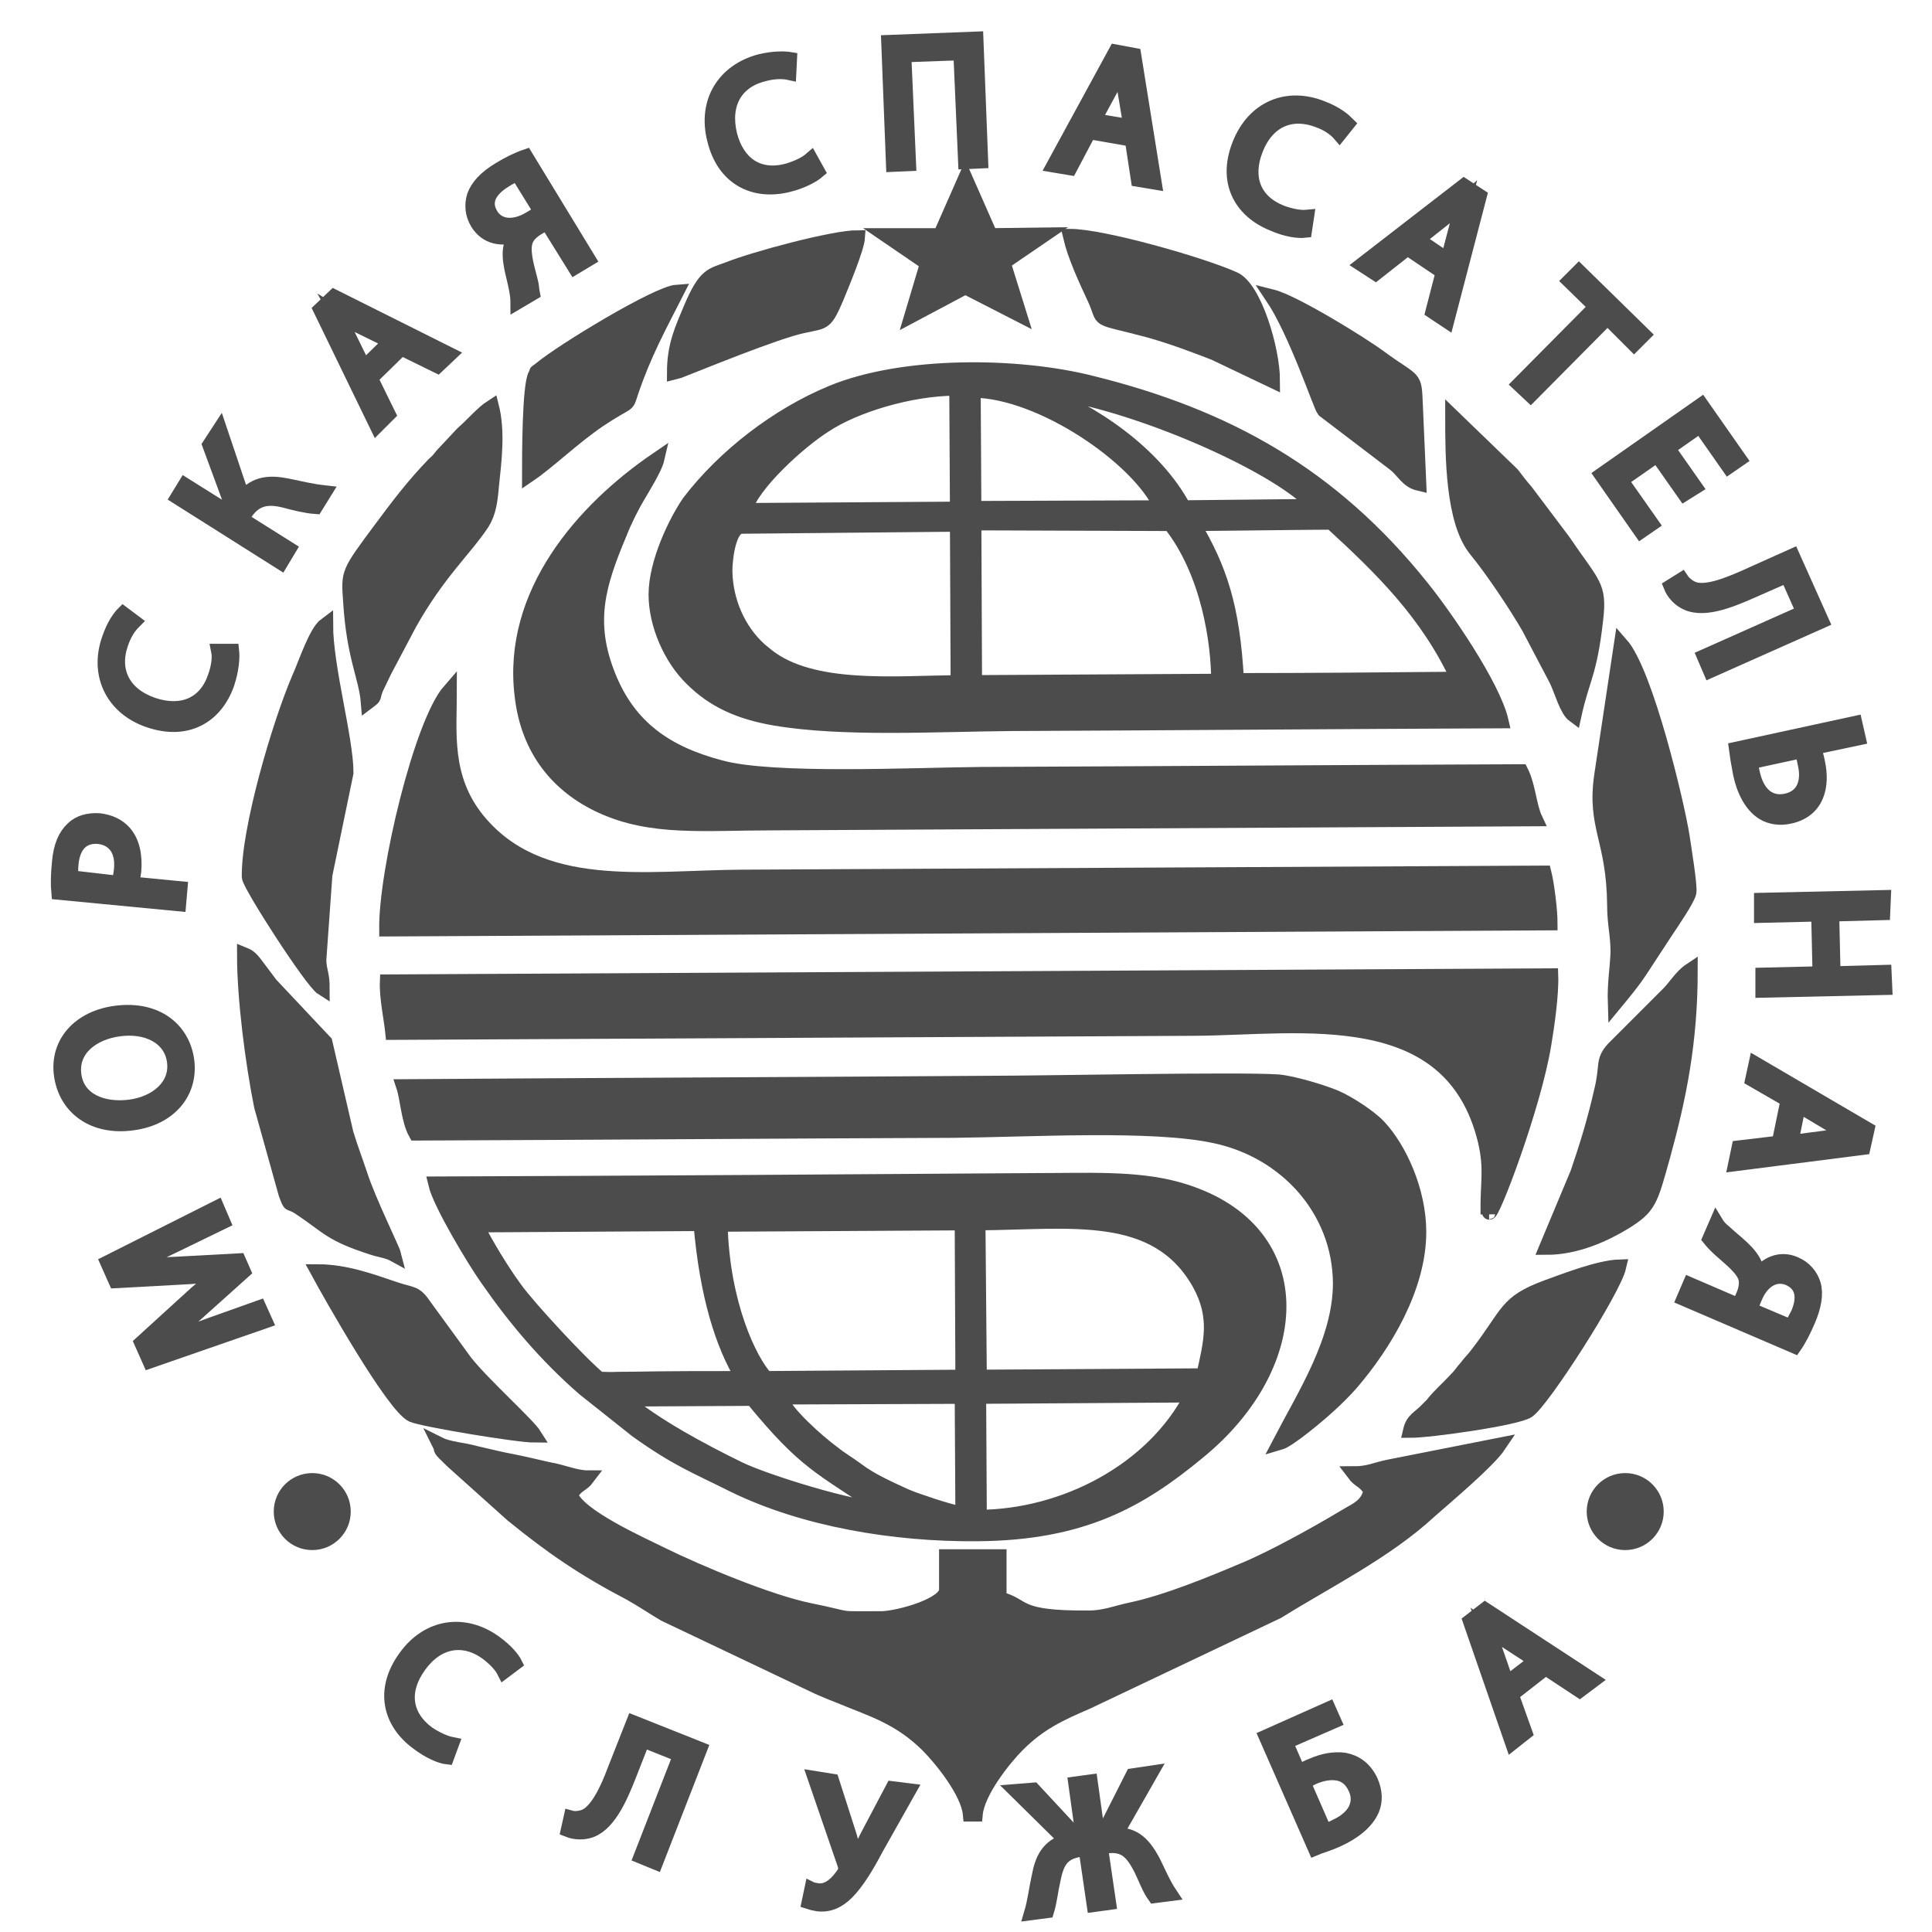 <svg width="134" height="134" viewBox="0 0 134 134" fill="none" xmlns="http://www.w3.org/2000/svg">
<g opacity="0.8">
<path fill-rule="evenodd" clip-rule="evenodd" d="M66.764 105.03C66.056 104.841 65.349 104.652 64.641 104.416C63.98 104.18 63.461 104.039 62.801 103.756C61.574 103.189 60.394 102.67 59.404 101.915C58.837 101.491 58.318 101.208 57.799 100.783C56.761 100.028 54.402 97.952 54.119 96.914L66.717 96.867L66.764 105.03ZM67.897 96.867L82.665 96.772C79.928 102.057 73.747 105.171 67.944 105.218L67.897 96.867ZM61.291 104.699C59.168 104.652 53.081 102.765 51.241 101.868C48.74 100.642 45.437 98.896 43.267 97.056L52.185 97.008C55.865 101.491 56.809 101.68 61.291 104.699ZM67.849 84.835C74.266 84.788 80.211 83.75 83.184 89.034C84.458 91.347 83.986 93.092 83.467 95.404L67.944 95.499L67.849 84.835ZM53.128 95.593C51.996 94.366 50.108 90.45 49.967 84.93L66.717 84.835L66.764 95.499L53.128 95.593ZM51.524 95.593C49.071 95.593 46.287 95.593 43.833 95.64C41.946 95.64 42.984 95.687 41.568 95.64C40.342 94.649 36.661 90.686 35.718 89.365C34.727 87.996 33.83 86.487 33.028 84.977L48.599 84.882C49.023 89.837 50.108 93.281 51.524 95.593ZM30.197 82.099C30.527 83.514 32.981 87.572 33.83 88.751C35.765 91.535 37.888 94.036 40.483 96.301L44.163 99.226C46.947 101.208 48.127 101.632 50.864 103.001C55.77 105.407 62.046 106.445 67.755 106.398C75.068 106.351 79.032 104.086 83.09 100.736C90.686 94.555 90.969 85.071 81.674 82.476C78.796 81.674 75.446 81.863 71.86 81.863C57.988 81.957 44.069 82.051 30.197 82.099Z" fill="#1F1F1F" stroke="#1F1F1F" stroke-miterlimit="10"/>
<path fill-rule="evenodd" clip-rule="evenodd" d="M67.566 36.284L81.155 36.331C83.844 39.728 84.505 44.635 84.505 47.23L67.613 47.325L67.566 36.284ZM50.297 39.634C50.297 38.643 50.58 36.52 51.429 36.52L66.386 36.378L66.434 47.325C62.046 47.372 56.337 47.938 53.222 45.485C53.034 45.343 52.892 45.202 52.703 45.06C51.241 43.739 50.344 41.757 50.297 39.634ZM82.759 36.331C84.08 36.331 90.733 36.237 92.337 36.237C95.782 39.398 98.99 42.512 101.113 47.089C96.348 47.136 90.544 47.183 85.779 47.183C85.496 42.04 84.599 39.445 82.759 36.331ZM67.519 27.083C72.19 27.131 78.937 31.707 80.541 35.199L67.566 35.246L67.519 27.083ZM66.339 26.942L66.386 35.293L51.665 35.388C52.137 33.595 55.487 30.575 57.233 29.49C59.215 28.169 63.084 26.942 66.339 26.942ZM71.813 27.036C77.758 27.508 88.468 32.085 91.205 35.104L82.099 35.199C80.117 31.471 75.729 28.452 71.813 27.036ZM45.484 41.238C45.484 43.314 46.522 45.673 47.985 47.089C49.448 48.551 51.241 49.401 53.742 49.825C58.413 50.627 64.829 50.25 70.161 50.203C81.485 50.156 92.809 50.061 104.133 50.014C103.567 47.561 100.217 42.701 98.613 40.719C92.384 32.934 85.071 28.876 75.729 26.564C70.539 25.243 62.612 25.196 57.705 27.225C53.93 28.782 50.25 31.613 47.796 34.821C46.853 36.19 45.484 39.021 45.484 41.238Z" fill="#1F1F1F" stroke="#1F1F1F" stroke-miterlimit="10"/>
<path fill-rule="evenodd" clip-rule="evenodd" d="M30.48 100.17C30.764 100.736 30.245 100.264 31.424 101.396L35.529 105.077C38.313 107.342 40.531 108.851 43.692 110.503C44.541 110.975 45.296 111.494 46.098 111.965L56.714 117.014C57.28 117.25 57.563 117.392 58.083 117.58C60.442 118.571 62.282 119.043 64.311 121.025C65.254 121.968 67.142 124.28 67.283 125.837H67.661C67.802 124.28 69.642 121.968 70.586 121.025C72.049 119.562 73.417 118.901 75.399 118.052L88.61 111.777C92.102 109.606 96.112 107.625 99.132 104.841C100.359 103.756 103.237 101.349 103.992 100.217L96.348 101.727C95.404 101.915 94.933 102.199 93.894 102.199C94.319 102.765 94.555 102.623 95.074 103.378C94.838 104.463 94.083 104.699 93.234 105.218C91.347 106.351 88.28 108.049 86.345 108.851C84.128 109.795 80.919 111.116 78.466 111.635C77.522 111.824 76.626 112.201 75.54 112.201C70.303 112.249 71.199 111.352 69.312 110.88V107.955H65.632V110.267C65.632 111.305 62.423 112.201 61.197 112.249C57.705 112.249 59.404 112.343 56.148 111.682C53.364 111.116 48.504 109.087 45.909 107.813C44.494 107.106 40.011 105.124 39.587 103.661C40.059 102.906 40.342 103.048 40.766 102.482C39.917 102.482 38.973 102.057 38.077 101.915C37.228 101.727 36.473 101.538 35.529 101.349C34.727 101.208 33.831 100.972 32.981 100.783C32.179 100.547 31.141 100.5 30.48 100.17Z" fill="#1F1F1F" stroke="#1F1F1F" stroke-miterlimit="10"/>
<path fill-rule="evenodd" clip-rule="evenodd" d="M26.799 64.452L107.53 64.027C107.53 63.131 107.294 61.291 107.105 60.536C88.562 60.63 69.972 60.724 51.429 60.819C44.776 60.866 37.416 62.14 33.122 56.855C30.763 53.93 31.188 50.769 31.188 47.891C29.206 50.155 26.752 60.441 26.799 64.452Z" fill="#1F1F1F" stroke="#1F1F1F" stroke-miterlimit="10"/>
<path fill-rule="evenodd" clip-rule="evenodd" d="M27.224 71.624L82.9 71.341C90.213 71.294 100.641 69.406 103 79.126C103.472 81.155 103.142 82.052 103.189 84.222C103.189 84.175 103.236 84.08 103.283 84.08C103.425 84.505 106.397 76.767 107.105 72.379C107.294 71.247 107.624 69.029 107.577 67.661L26.846 68.085C26.799 69.171 27.13 70.68 27.224 71.624Z" fill="#1F1F1F" stroke="#1F1F1F" stroke-miterlimit="10"/>
<path fill-rule="evenodd" clip-rule="evenodd" d="M28.828 78.607C41.237 78.56 53.646 78.465 66.103 78.418C71.387 78.371 79.927 77.852 84.268 78.796C89.175 79.834 92.903 83.891 92.95 88.987C92.95 92.951 90.496 96.725 88.75 100.075C89.411 99.886 91.534 98.094 92.195 97.48C92.667 97.055 93.233 96.489 93.657 96.017C96.064 93.234 98.423 89.27 98.423 85.448C98.423 82.57 97.055 79.645 95.639 78.135C95.026 77.475 93.516 76.484 92.62 76.106C91.723 75.729 89.694 75.115 88.656 75.021C85.825 74.832 72.472 75.115 68.509 75.115C54.967 75.21 41.473 75.257 27.979 75.351C28.262 76.201 28.309 77.663 28.828 78.607Z" fill="#1F1F1F" stroke="#1F1F1F" stroke-miterlimit="10"/>
<path fill-rule="evenodd" clip-rule="evenodd" d="M106.493 56.809C106.068 55.912 106.021 54.544 105.502 53.506C92.998 53.553 80.542 53.647 68.038 53.694C63.179 53.742 53.553 54.213 49.967 53.223C46.193 52.232 43.645 50.439 42.229 46.947C40.672 43.125 41.521 40.483 42.984 36.992C43.314 36.142 43.833 35.104 44.258 34.397C44.588 33.83 45.438 32.462 45.579 31.849C40.389 35.387 35.34 41.191 36.19 48.221C36.614 52.043 38.738 54.544 41.71 55.912C45.202 57.516 48.788 57.092 53.695 57.092C71.294 56.997 88.893 56.903 106.493 56.809Z" fill="#1F1F1F" stroke="#1F1F1F" stroke-miterlimit="10"/>
<path fill-rule="evenodd" clip-rule="evenodd" d="M17.27 60.819C17.27 61.338 21.611 68.085 22.366 68.557C22.366 67.519 22.177 67.472 22.13 66.623L22.555 60.677L24.017 53.6C24.017 51.241 22.602 46.286 22.602 43.314C21.894 43.833 21.186 46.051 20.715 47.089C19.346 50.297 17.223 57.516 17.27 60.819Z" fill="#1F1F1F" stroke="#1F1F1F" stroke-miterlimit="10"/>
<path fill-rule="evenodd" clip-rule="evenodd" d="M27.32 87.005C27.225 86.628 25.574 83.278 25.008 81.532C24.677 80.541 24.3 79.551 24.017 78.607L22.554 72.284L18.78 68.274C18.449 67.849 18.261 67.566 17.93 67.141C17.6 66.717 17.411 66.386 16.939 66.198C16.939 69.265 17.506 73.653 18.119 76.72L19.818 82.806C20.195 83.797 19.959 83.231 20.808 83.797C22.79 85.118 22.884 85.59 25.81 86.534C26.376 86.722 26.895 86.77 27.32 87.005Z" fill="#1F1F1F" stroke="#1F1F1F" stroke-miterlimit="10"/>
<path fill-rule="evenodd" clip-rule="evenodd" d="M112.014 69.595C112.675 68.793 113.241 68.132 113.854 67.189L115.553 64.594C115.93 64.028 117.063 62.376 117.157 61.904C117.251 61.48 116.78 58.649 116.685 57.988C116.355 55.865 114.185 46.664 112.439 44.683L111.07 53.789C110.551 57.375 111.92 58.177 111.967 62.754C111.967 64.122 112.203 64.782 112.203 66.056C112.156 67.283 111.967 68.18 112.014 69.595Z" fill="#1F1F1F" stroke="#1F1F1F" stroke-miterlimit="10"/>
<path fill-rule="evenodd" clip-rule="evenodd" d="M107.248 86.534C109.371 86.534 111.353 85.591 112.674 84.789C114.42 83.703 114.467 83.326 115.364 80.118C116.449 76.154 117.251 72.332 117.251 67.284C116.543 67.755 116.213 68.463 115.552 69.077L111.872 72.757C111.117 73.606 111.495 73.889 111.07 75.635C110.598 77.711 110.079 79.41 109.418 81.344L107.248 86.534Z" fill="#1F1F1F" stroke="#1F1F1F" stroke-miterlimit="10"/>
<path fill-rule="evenodd" clip-rule="evenodd" d="M25.525 48.693C26.091 48.268 25.808 48.457 26.091 47.749C26.28 47.372 26.468 46.947 26.657 46.57L28.403 43.267C30.384 39.728 32.272 38.077 33.451 36.284C33.923 35.529 34.018 34.727 34.112 33.641C34.301 31.896 34.537 29.914 34.112 28.215C33.451 28.64 32.791 29.442 32.083 30.055L30.668 31.565C30.479 31.801 30.384 31.943 30.101 32.179C28.686 33.641 27.648 35.01 26.421 36.661C24.109 39.775 24.156 39.681 24.298 41.71C24.534 45.579 25.383 46.947 25.525 48.693Z" fill="#1F1F1F" stroke="#1F1F1F" stroke-miterlimit="10"/>
<path fill-rule="evenodd" clip-rule="evenodd" d="M109.182 49.636C109.748 47.041 110.267 46.758 110.692 42.984C110.975 40.577 110.503 40.577 108.427 37.511L105.832 34.066C105.455 33.642 105.219 33.311 104.888 32.886L100.736 28.876C100.736 31.613 100.736 36.189 102.388 38.171C103.473 39.492 105.124 41.946 106.021 43.503L107.955 47.183C108.333 47.985 108.663 49.259 109.182 49.636Z" fill="#1F1F1F" stroke="#1F1F1F" stroke-miterlimit="10"/>
<path fill-rule="evenodd" clip-rule="evenodd" d="M88.279 26.423C88.279 24.205 87.005 19.959 85.59 19.345C83.278 18.307 76.436 16.373 74.219 16.373C74.549 17.788 75.304 19.392 75.917 20.713C76.719 22.459 75.681 21.846 79.739 22.931C81.391 23.403 82.759 23.922 84.222 24.488L88.279 26.423Z" fill="#1F1F1F" stroke="#1F1F1F" stroke-miterlimit="10"/>
<path fill-rule="evenodd" clip-rule="evenodd" d="M37.087 99.556C36.615 98.801 33.548 96.065 32.274 94.46L29.49 90.639C28.782 89.601 28.688 89.837 27.414 89.412C25.857 88.893 24.017 88.185 22.035 88.185C22.932 89.837 27.273 97.527 28.594 98.141C29.349 98.471 35.907 99.556 37.087 99.556Z" fill="#1F1F1F" stroke="#1F1F1F" stroke-miterlimit="10"/>
<path fill-rule="evenodd" clip-rule="evenodd" d="M97.811 99.226C99.179 99.226 105.218 98.377 105.973 97.858C107.011 97.15 111.918 89.506 112.296 87.855C110.88 87.902 108.474 88.846 107.294 89.27C104.369 90.356 104.699 91.016 102.434 93.942C102.151 94.319 102.01 94.413 101.727 94.791C101.349 95.216 101.349 95.31 100.925 95.734C100.358 96.348 99.839 96.772 99.32 97.433L99.037 97.716C98.424 98.377 97.999 98.424 97.811 99.226Z" fill="#1F1F1F" stroke="#1F1F1F" stroke-miterlimit="10"/>
<path fill-rule="evenodd" clip-rule="evenodd" d="M46.758 25.857C46.994 25.809 52.184 23.639 54.826 22.837C57.185 22.129 57.091 22.837 58.035 20.619C58.365 19.817 59.45 17.222 59.497 16.467C57.751 16.467 52.231 17.977 50.58 18.638C49.353 19.11 48.928 18.968 47.89 21.422C47.324 22.79 46.758 23.922 46.758 25.857Z" fill="#1F1F1F" stroke="#1F1F1F" stroke-miterlimit="10"/>
<path fill-rule="evenodd" clip-rule="evenodd" d="M36.707 32.934C38.028 32.038 39.727 30.386 41.52 29.159C43.785 27.649 43.407 28.31 43.785 27.178C44.681 24.535 45.672 22.742 46.946 20.242C45.578 20.336 38.972 24.347 37.509 25.573C37.037 25.951 37.32 25.621 37.132 25.998C36.707 26.706 36.707 31.707 36.707 32.934Z" fill="#1F1F1F" stroke="#1F1F1F" stroke-miterlimit="10"/>
<path fill-rule="evenodd" clip-rule="evenodd" d="M98.424 33.547L98.188 28.121C98.094 25.951 98.188 26.611 95.687 24.771C94.413 23.828 89.742 20.95 88.232 20.572C89.884 23.026 91.582 28.169 91.818 28.452L96.773 32.226C97.386 32.745 97.622 33.359 98.424 33.547Z" fill="#1F1F1F" stroke="#1F1F1F" stroke-miterlimit="10"/>
<path fill-rule="evenodd" clip-rule="evenodd" d="M66.954 12.362L68.7 16.326L72.427 16.279L69.596 18.213L70.728 21.846L66.954 19.912L63.226 21.893L64.311 18.26L61.48 16.326H65.208L66.954 12.362Z" fill="#1F1F1F" stroke="#1F1F1F" stroke-miterlimit="10"/>
<path d="M12.079 86.392C10.994 86.911 9.72 87.525 8.776 87.949C9.814 87.855 10.899 87.713 12.173 87.666L16.561 87.43L16.892 88.185L13.683 91.063C12.74 91.913 11.843 92.62 11.041 93.234C12.032 92.856 13.353 92.337 14.533 91.913L17.977 90.686L18.402 91.63L10.38 94.413L9.814 93.139L13.023 90.214C13.825 89.459 14.58 88.846 15.335 88.327C14.438 88.468 13.495 88.563 12.362 88.61L8.021 88.846L7.455 87.572L15.052 83.75L15.476 84.741L12.079 86.392Z" fill="#1F1F1F" stroke="#1F1F1F"/>
<path d="M8.021 70.256C10.899 69.878 12.692 71.435 12.975 73.559C13.258 75.776 11.748 77.569 9.2 77.9C6.511 78.277 4.576 76.861 4.246 74.597C3.916 72.332 5.52 70.586 8.021 70.256ZM9.012 76.767C10.805 76.531 12.314 75.352 12.079 73.606C11.842 71.907 10.144 71.105 8.209 71.388C6.511 71.624 4.907 72.709 5.143 74.549C5.378 76.342 7.171 77.003 9.012 76.767Z" fill="#1F1F1F" stroke="#1F1F1F"/>
<path d="M4.058 61.904C4.011 61.385 4.011 60.677 4.106 59.781C4.2 58.696 4.53 57.941 5.049 57.469C5.474 57.044 6.134 56.855 6.889 56.903C7.644 56.997 8.21 57.28 8.635 57.752C9.201 58.412 9.39 59.356 9.296 60.441C9.248 60.772 9.201 61.055 9.107 61.291L12.504 61.621L12.41 62.706L4.058 61.904ZM8.21 61.243C8.305 61.008 8.352 60.724 8.399 60.347C8.541 59.026 7.975 58.176 6.842 58.035C5.71 57.941 5.096 58.648 4.955 59.828C4.908 60.3 4.908 60.677 4.955 60.866L8.21 61.243Z" fill="#1F1F1F" stroke="#1F1F1F"/>
<path d="M16.089 45.154C16.136 45.579 16.089 46.428 15.759 47.419C14.957 49.684 12.975 50.863 10.333 49.967C7.832 49.117 6.7 46.806 7.549 44.352C7.879 43.361 8.304 42.795 8.54 42.559L9.295 43.125C8.964 43.456 8.634 43.927 8.398 44.635C7.738 46.523 8.54 48.174 10.616 48.882C12.598 49.542 14.249 48.882 14.909 46.947C15.145 46.286 15.24 45.626 15.145 45.154H16.089Z" fill="#1F1F1F" stroke="#1F1F1F"/>
<path d="M12.834 33.642L15.995 35.624L16.183 35.341L14.532 30.858L15.24 29.773L16.844 34.538C17.741 33.453 18.779 33.453 19.958 33.689C20.855 33.878 21.657 34.067 22.506 34.161L21.893 35.152C21.232 35.105 20.477 34.916 19.769 34.727C18.637 34.444 17.693 34.491 16.938 35.718L16.75 36.001L20.052 38.077L19.486 39.021L12.315 34.491L12.834 33.642Z" fill="#1F1F1F" stroke="#1F1F1F"/>
<path d="M25.714 26.234L26.941 28.735L26.139 29.537L22.223 21.469L23.166 20.572L31.187 24.583L30.338 25.385L27.837 24.158L25.714 26.234ZM27.082 23.686L24.77 22.554C24.252 22.271 23.827 22.035 23.355 21.752C23.591 22.177 23.874 22.648 24.11 23.167L25.242 25.479L27.082 23.686Z" fill="#1F1F1F" stroke="#1F1F1F"/>
<path d="M35.905 20.949C35.905 20.666 35.858 20.383 35.81 20.1C35.622 19.062 35.197 17.977 35.433 17.033C35.48 16.75 35.622 16.514 35.81 16.278C34.82 16.656 33.734 16.467 33.121 15.476C32.744 14.863 32.696 14.202 32.885 13.589C33.121 12.928 33.687 12.315 34.631 11.748C35.244 11.371 35.905 11.041 36.471 10.852L40.812 17.977L39.868 18.543L37.934 15.429L37.226 15.854C36.801 16.137 36.518 16.42 36.424 16.844C36.235 17.646 36.66 18.826 36.849 19.675C36.896 19.911 36.896 20.1 36.943 20.336L35.905 20.949ZM35.905 12.079C35.716 12.126 35.386 12.268 34.961 12.551C34.065 13.117 33.451 13.919 34.065 14.91C34.584 15.759 35.669 15.806 36.707 15.193C37.037 15.004 37.32 14.815 37.509 14.674L35.905 12.079Z" fill="#1F1F1F" stroke="#1F1F1F"/>
<path d="M56.714 11.89C56.383 12.173 55.629 12.598 54.638 12.834C52.326 13.4 50.202 12.409 49.542 9.673C48.881 7.077 50.202 4.907 52.75 4.246C53.741 4.011 54.496 4.058 54.779 4.105L54.732 5.049C54.307 4.954 53.694 4.954 52.986 5.143C51.052 5.615 50.108 7.172 50.627 9.342C51.146 11.371 52.609 12.362 54.59 11.843C55.251 11.654 55.864 11.371 56.242 11.041L56.714 11.89Z" fill="#1F1F1F" stroke="#1F1F1F"/>
<path d="M67.708 2.69L68.038 11.182L66.953 11.23L66.623 3.68L62.706 3.822L63.037 11.371L61.951 11.418L61.621 2.925L67.708 2.69Z" fill="#1F1F1F" stroke="#1F1F1F"/>
<path d="M75.54 9.154L74.218 11.655L73.086 11.466L77.38 3.586L78.653 3.822L80.069 12.646L78.937 12.457L78.512 9.673L75.54 9.154ZM78.418 8.777L77.993 6.229C77.899 5.662 77.851 5.143 77.804 4.624H77.757C77.568 5.096 77.332 5.568 77.097 6.087L75.87 8.352L78.418 8.777Z" fill="#1F1F1F" stroke="#1F1F1F"/>
<path d="M90.496 15.995C90.072 16.043 89.222 15.948 88.279 15.524C86.061 14.627 84.929 12.598 85.967 10.003C86.958 7.502 89.27 6.511 91.723 7.502C92.714 7.88 93.233 8.352 93.469 8.588L92.903 9.295C92.62 8.965 92.101 8.588 91.44 8.352C89.6 7.644 87.901 8.304 87.099 10.38C86.344 12.315 86.958 13.966 88.845 14.721C89.458 14.957 90.166 15.099 90.638 15.052L90.496 15.995Z" fill="#1F1F1F" stroke="#1F1F1F"/>
<path d="M97.622 17.222L95.405 18.968L94.461 18.354L101.538 12.881L102.624 13.589L100.359 22.27L99.368 21.61L100.076 18.873L97.622 17.222ZM100.406 18.024L101.067 15.523C101.208 14.957 101.397 14.485 101.538 13.966C101.161 14.296 100.783 14.674 100.359 15.004L98.33 16.608L100.406 18.024Z" fill="#1F1F1F" stroke="#1F1F1F"/>
<path d="M110.691 21.28L108.851 19.487L109.511 18.826L113.994 23.214L113.333 23.875L111.493 22.035L106.161 27.413L105.359 26.659L110.691 21.28Z" fill="#1F1F1F" stroke="#1F1F1F"/>
<path d="M116.827 34.255L114.939 31.565L112.439 33.311L114.562 36.331L113.807 36.85L111.07 32.934L118.006 28.074L120.648 31.848L119.894 32.367L117.912 29.536L115.694 31.093L117.582 33.783L116.827 34.255Z" fill="#1F1F1F" stroke="#1F1F1F"/>
<path d="M126.355 43.078L118.617 46.523L118.193 45.532L125.082 42.465L123.949 39.917L121.59 40.955C119.891 41.71 118.004 42.465 116.777 41.71C116.447 41.521 116.07 41.144 115.881 40.672L116.636 40.2C116.825 40.483 117.155 40.719 117.391 40.814C118.24 41.191 119.797 40.578 121.071 40.011L124.327 38.549L126.355 43.078Z" fill="#1F1F1F" stroke="#1F1F1F"/>
<path d="M128.905 51.194L125.791 51.854C125.885 52.09 126.027 52.562 126.074 52.845C126.452 54.544 126.027 56.195 124.187 56.62C123.432 56.809 122.771 56.667 122.299 56.384C121.45 55.865 120.931 54.78 120.695 53.647C120.554 52.892 120.459 52.326 120.412 51.949L128.669 50.156L128.905 51.194ZM121.45 52.845C121.45 53.081 121.497 53.364 121.592 53.742C121.875 54.921 122.63 55.818 123.904 55.535C125.178 55.252 125.461 54.119 125.178 52.94C125.13 52.657 125.036 52.326 124.942 52.09L121.45 52.845Z" fill="#1F1F1F" stroke="#1F1F1F"/>
<path d="M130.602 63.32L127.063 63.414L127.158 67.519L130.696 67.424L130.744 68.51L122.251 68.698V67.613L126.214 67.519L126.12 63.414L122.156 63.508V62.423L130.649 62.234L130.602 63.32Z" fill="#1F1F1F" stroke="#1F1F1F"/>
<path d="M123.996 76.295L121.543 74.88L121.779 73.794L129.517 78.324L129.234 79.598L120.363 80.73L120.599 79.598L123.383 79.268L123.996 76.295ZM124.232 79.221L126.78 78.89C127.346 78.796 127.865 78.796 128.384 78.749V78.701C127.913 78.466 127.441 78.23 126.969 77.994L124.751 76.673L124.232 79.221Z" fill="#1F1F1F" stroke="#1F1F1F"/>
<path d="M119.042 84.835C119.184 85.071 119.372 85.26 119.608 85.449C120.363 86.157 121.354 86.817 121.732 87.714C121.826 87.997 121.873 88.28 121.873 88.563C122.439 87.666 123.477 87.195 124.515 87.666C125.176 87.95 125.601 88.469 125.789 89.082C125.978 89.743 125.836 90.592 125.412 91.583C125.129 92.243 124.798 92.904 124.468 93.376L116.777 90.073L117.202 89.082L120.599 90.545L120.929 89.79C121.118 89.318 121.165 88.893 121.024 88.516C120.694 87.761 119.656 87.053 119.042 86.44C118.901 86.298 118.759 86.157 118.57 85.921L119.042 84.835ZM124.185 92.007C124.327 91.866 124.468 91.535 124.704 91.111C125.129 90.12 125.129 89.129 124.044 88.657C123.1 88.28 122.203 88.846 121.732 89.978C121.59 90.309 121.448 90.639 121.401 90.828L124.185 92.007Z" fill="#1F1F1F" stroke="#1F1F1F"/>
<path d="M30.998 121.874C30.574 121.827 29.771 121.496 28.969 120.883C27.035 119.467 26.469 117.203 28.12 114.938C29.677 112.767 32.178 112.39 34.301 113.9C35.15 114.513 35.575 115.079 35.717 115.363L34.962 115.929C34.773 115.551 34.348 115.079 33.782 114.655C32.178 113.475 30.338 113.758 29.064 115.551C27.837 117.25 28.026 118.996 29.677 120.222C30.243 120.6 30.857 120.883 31.329 120.977L30.998 121.874Z" fill="#1F1F1F" stroke="#1F1F1F"/>
<path d="M48.552 121.307L45.485 129.187L44.447 128.762L47.184 121.732L44.589 120.694L43.645 123.1C42.984 124.799 42.135 126.686 40.767 127.017C40.389 127.111 39.87 127.111 39.398 126.922L39.587 126.073C39.917 126.167 40.342 126.073 40.578 125.979C41.427 125.601 42.135 124.091 42.607 122.817L43.928 119.467L48.552 121.307Z" fill="#1F1F1F" stroke="#1F1F1F"/>
<path d="M57.706 123.525L58.932 127.347C59.074 127.866 59.216 128.385 59.357 128.904H59.404C59.593 128.479 59.829 128.054 60.112 127.441L61.905 124.044L63.038 124.185L60.725 128.29C60.159 129.375 59.452 130.555 58.744 131.263C58.13 131.876 57.47 132.159 56.715 132.065C56.432 132.018 56.243 131.97 56.102 131.923L56.29 131.027C56.385 131.074 56.526 131.074 56.715 131.121C57.564 131.216 58.178 130.461 58.555 129.894C58.649 129.706 58.649 129.611 58.602 129.375L56.526 123.336L57.706 123.525Z" fill="#1F1F1F" stroke="#1F1F1F"/>
<path d="M71.672 124.139L74.786 127.489L75.116 127.441L74.597 123.714L75.635 123.572L76.154 127.3L76.484 127.253L78.561 123.148L79.834 122.959L77.381 127.253C78.702 127.205 79.363 127.96 79.976 129.093C80.353 129.848 80.684 130.65 81.156 131.358L80.07 131.499C79.693 130.98 79.41 130.178 79.127 129.612C78.561 128.527 78.041 127.866 76.72 128.055L76.343 128.102L76.909 131.971L75.871 132.113L75.305 128.243L74.927 128.291C73.559 128.479 73.276 129.282 73.04 130.461C72.898 131.074 72.804 131.924 72.615 132.537L71.53 132.679C71.766 131.877 71.861 131.027 72.049 130.178C72.285 128.904 72.71 128.055 73.984 127.677L70.492 124.233L71.672 124.139Z" fill="#1F1F1F" stroke="#1F1F1F"/>
<path d="M92.149 118.523L92.527 119.373L89.177 120.835L90.073 122.911C90.309 122.77 90.734 122.534 91.017 122.44C91.772 122.109 92.527 121.968 93.235 122.062C93.99 122.204 94.65 122.628 95.075 123.525C95.405 124.28 95.405 124.94 95.169 125.507C94.792 126.403 93.848 127.111 92.81 127.583C92.102 127.913 91.536 128.054 91.206 128.196L87.809 120.458L92.149 118.523ZM91.866 126.969C92.102 126.922 92.385 126.828 92.716 126.639C93.329 126.356 93.895 125.884 94.084 125.318C94.225 124.94 94.225 124.469 93.99 123.997C93.707 123.383 93.282 123.1 92.81 123.006C92.291 122.911 91.725 123.006 91.159 123.242C90.923 123.336 90.64 123.525 90.404 123.619L91.866 126.969Z" fill="#1F1F1F" stroke="#1F1F1F"/>
<path d="M104.841 117.533L105.785 120.175L104.888 120.883L101.963 112.437L103.001 111.635L110.503 116.542L109.559 117.25L107.2 115.693L104.841 117.533ZM106.54 115.174L104.369 113.758C103.897 113.428 103.473 113.098 103.048 112.815C103.237 113.287 103.473 113.758 103.661 114.277L104.511 116.731L106.54 115.174Z" fill="#1F1F1F" stroke="#1F1F1F"/>
<path d="M112.721 107.011C113.92 107.011 114.892 106.039 114.892 104.841C114.892 103.642 113.92 102.67 112.721 102.67C111.522 102.67 110.551 103.642 110.551 104.841C110.551 106.039 111.522 107.011 112.721 107.011Z" fill="#1F1F1F" stroke="#1F1F1F" stroke-miterlimit="10"/>
<path d="M21.657 107.011C22.855 107.011 23.827 106.039 23.827 104.841C23.827 103.642 22.855 102.67 21.657 102.67C20.458 102.67 19.486 103.642 19.486 104.841C19.486 106.039 20.458 107.011 21.657 107.011Z" fill="#1F1F1F" stroke="#1F1F1F" stroke-miterlimit="10"/>
</g>
</svg>
